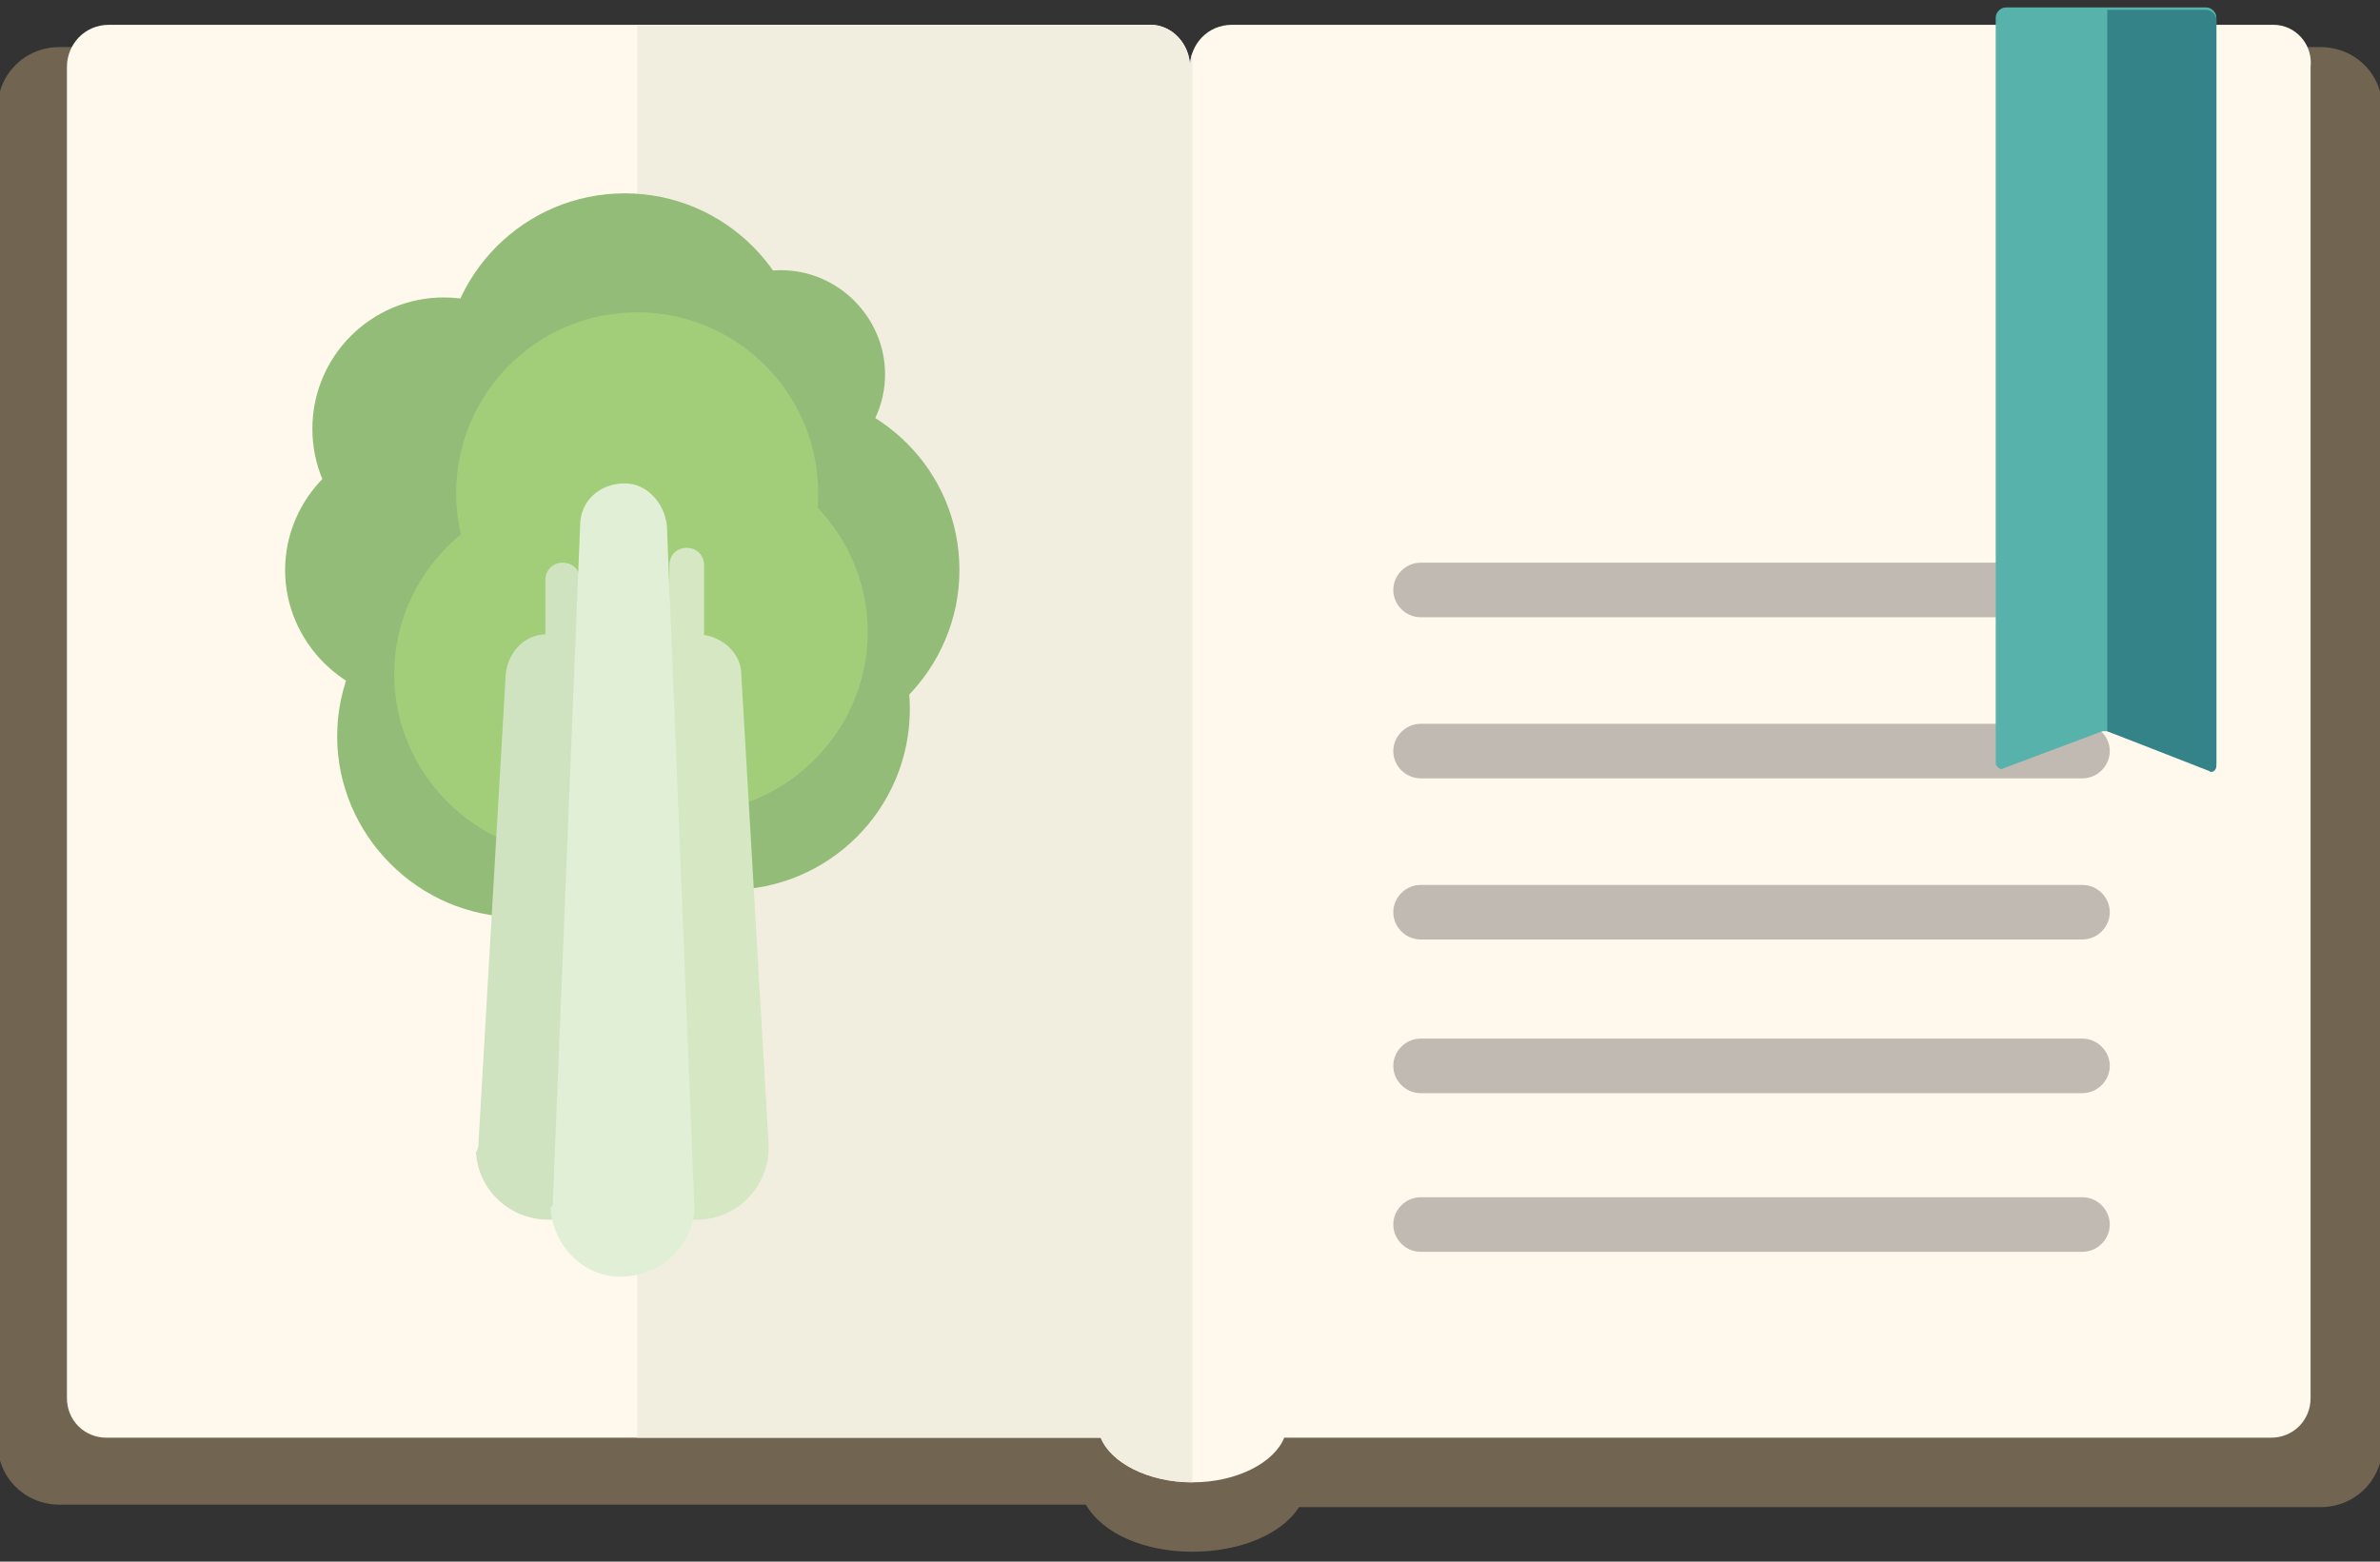 <?xml version="1.0" encoding="utf-8"?>
<svg version="1.1" xmlns="http://www.w3.org/2000/svg" xmlns:xlink="http://www.w3.org/1999/xlink" x="0" y="0"
	 viewBox="0 0 96 63" width="96" height="63" xml:space="preserve">
<rect x="0" y="0" width="96" height="63" fill="#333333" stroke="none"/>
<path fill="#716552" d="M93.6,2.7H49.7c-1,0-1.7,0.8-1.7,1.7c0-0.9-0.8-1.7-1.7-1.7H2.4c-0.9,0-1.7,0.8-1.7,1.7v53.9
	c0,0.9,0.8,1.7,1.7,1.7h41.9c0.4,1.1,2,1.9,3.9,1.9c1.9,0,3.5-0.8,3.9-1.9h41.6c0.9,0,1.7-0.8,1.7-1.7V4.4
	C95.3,3.4,94.6,2.7,93.6,2.7z"/>
<path fill="#716552" d="M48.1,62.6c-1.9,0-3.6-0.7-4.3-1.9H2.4c-1.4,0-2.5-1.1-2.5-2.5V4.4C-0.1,3,1,1.9,2.4,1.9h43.9
	c0.7,0,1.3,0.3,1.7,0.7c0.4-0.4,1-0.7,1.7-0.7h43.9c1.4,0,2.5,1.1,2.5,2.5v53.9c0,1.4-1.1,2.5-2.5,2.5H52.4
	C51.7,61.9,50,62.6,48.1,62.6z M2.4,3.4c-0.5,0-1,0.4-1,1v53.9c0,0.5,0.4,1,1,1h42.4l0.2,0.5c0.3,0.7,1.5,1.4,3.2,1.4
	c1.7,0,2.9-0.7,3.2-1.4l0.2-0.5h42.2c0.5,0,1-0.4,1-1V4.4c0-0.5-0.4-1-1-1H49.7c-0.5,0-1,0.4-1,1h-1.5c0-0.5-0.4-1-1-1H2.4z"/>
<g>
	<defs>
		<path id="pt-1" d="M91.7,1h-42C48.7,1,48,1.8,48,2.7C48,1.8,47.3,1,46.4,1h-42C3.4,1,2.7,1.8,2.7,2.7v53.7
			c0,0.9,0.7,1.6,1.6,1.6h40.1c0.4,1,1.9,1.8,3.7,1.8c1.8,0,3.3-0.8,3.7-1.8h39.8c0.9,0,1.6-0.7,1.6-1.6V2.7C93.3,1.8,92.6,1,91.7,1
			z"/>
	</defs>
	<use xlink:href="#pt-1" fill="#FFF9ED" style="overflow:visible;"/>
	<clipPath id="pt-2">
		<use xlink:href="#pt-1"  style="overflow:visible;"/>
	</clipPath>
	<g style="clip-path:url(#pt-2);">
		<rect x="25.7" y="0.1" fill="#F1EEE0" width="22.4" height="61.9"/>
	</g>
</g>
<path fill="#C0BAB2" d="M84,44.1H57.3c-0.6,0-1.1-0.5-1.1-1.1c0-0.6,0.5-1.1,1.1-1.1H84c0.6,0,1.1,0.5,1.1,1.1
	C85.1,43.6,84.6,44.1,84,44.1z"/>
<path fill="#C0BAB2" d="M84,50.5H57.3c-0.6,0-1.1-0.5-1.1-1.1c0-0.6,0.5-1.1,1.1-1.1H84c0.6,0,1.1,0.5,1.1,1.1
	C85.1,50,84.6,50.5,84,50.5z"/>
<path fill="#C0BAB2" d="M84,24.9H57.3c-0.6,0-1.1-0.5-1.1-1.1c0-0.6,0.5-1.1,1.1-1.1H84c0.6,0,1.1,0.5,1.1,1.1
	C85.1,24.4,84.6,24.9,84,24.9z"/>
<path fill="#C0BAB2" d="M84,31.4H57.3c-0.6,0-1.1-0.5-1.1-1.1c0-0.6,0.5-1.1,1.1-1.1H84c0.6,0,1.1,0.5,1.1,1.1
	C85.1,30.9,84.6,31.4,84,31.4z"/>
<path fill="#C0BAB2" d="M84,37.9H57.3c-0.6,0-1.1-0.5-1.1-1.1c0-0.6,0.5-1.1,1.1-1.1H84c0.6,0,1.1,0.5,1.1,1.1
	C85.1,37.4,84.6,37.9,84,37.9z"/>
<circle fill="#94BC79" cx="25.2" cy="15.1" r="7.3"/>
<circle fill="#94BC79" cx="17.9" cy="17.3" r="5.3"/>
<path fill="#94BC79" d="M22.1,23c0,2.9-2.4,5.3-5.3,5.3c-2.9,0-5.3-2.4-5.3-5.3c0-2.9,2.4-5.3,5.3-5.3
	C19.8,17.8,22.1,20.1,22.1,23z"/>
<path fill="#94BC79" d="M35.7,15.1c0,2.3-1.9,4.2-4.2,4.2c-2.3,0-4.2-1.9-4.2-4.2c0-2.3,1.9-4.2,4.2-4.2
	C33.8,10.9,35.7,12.8,35.7,15.1z"/>
<path fill="#94BC79" d="M28.2,29.7c0,4-3.3,7.3-7.3,7.3c-4,0-7.3-3.3-7.3-7.3c0-4,3.3-7.3,7.3-7.3
	C25,22.4,28.2,25.7,28.2,29.7z"/>
<path fill="#94BC79" d="M38.7,23c0,4-3.3,7.3-7.3,7.3c-4,0-7.3-3.3-7.3-7.3c0-4,3.3-7.3,7.3-7.3C35.5,15.8,38.7,19,38.7,23z"
	/>
<circle fill="#94BC79" cx="29.4" cy="28.6" r="7.3"/>
<circle fill="#A2CE7A" cx="25.7" cy="19.9" r="7.3"/>
<path fill="#A2CE7A" d="M30.5,27.2c0,4-3.3,7.3-7.3,7.3c-4,0-7.3-3.3-7.3-7.3c0-4,3.3-7.3,7.3-7.3
	C27.2,19.9,30.5,23.2,30.5,27.2z"/>
<path fill="#A2CE7A" d="M35,25.5c0,4-3.3,7.3-7.3,7.3c-4,0-7.3-3.3-7.3-7.3c0-4,3.3-7.3,7.3-7.3C31.7,18.2,35,21.5,35,25.5z"
	/>
<path fill="#D5E8C3" d="M25.4,46.1l1.1-18.9c0.1-1,0.9-1.7,1.8-1.6c0.9,0.1,1.6,0.8,1.6,1.6l1.1,18.9c0.1,1.6-1.1,3-2.7,3.1
	c-1.6,0.1-3-1.1-3.1-2.7C25.3,46.3,25.4,46.2,25.4,46.1z"/>
<path fill="#D0E3C0" d="M19.3,46.1l1.1-18.9c0.1-1,0.9-1.7,1.8-1.6c0.9,0.1,1.6,0.8,1.6,1.6L25,46.1c0.1,1.6-1.1,3-2.7,3.1
	c-1.6,0.1-3-1.1-3.1-2.7C19.3,46.3,19.3,46.2,19.3,46.1z"/>
<path fill="#D0E3C0" d="M22.7,28.3c-0.4,0-0.7-0.3-0.7-0.7v-4.2c0-0.4,0.3-0.7,0.7-0.7s0.7,0.3,0.7,0.7v4.2
	C23.4,28,23.1,28.3,22.7,28.3z"/>
<path fill="#D5E8C3" d="M27.7,27.7c-0.4,0-0.7-0.3-0.7-0.7v-4.2c0-0.4,0.3-0.7,0.7-0.7c0.4,0,0.7,0.3,0.7,0.7V27
	C28.4,27.4,28.1,27.7,27.7,27.7z"/>
<path fill="#E1EFD6" d="M22.3,48.5l1.1-27.3c0-1,0.8-1.7,1.8-1.7c0.9,0,1.6,0.8,1.7,1.7l1.1,27.3c0.1,1.6-1.2,2.9-2.8,3
	c-1.6,0.1-2.9-1.2-3-2.8C22.3,48.7,22.3,48.6,22.3,48.5z"/>
<path fill="#57B2AB" d="M89.1,31L85,29.5c-0.1,0-0.1,0-0.2,0L80.8,31c-0.1,0.1-0.3-0.1-0.3-0.2V0.7c0-0.2,0.2-0.4,0.4-0.4H89
	c0.2,0,0.4,0.2,0.4,0.4v30.1C89.4,31,89.2,31.1,89.1,31z"/>
<path fill="#338389" d="M85,0.4H89c0.2,0,0.4,0.2,0.4,0.4v30.1c0,0.2-0.2,0.3-0.3,0.2L85,29.5"/>
</svg>
